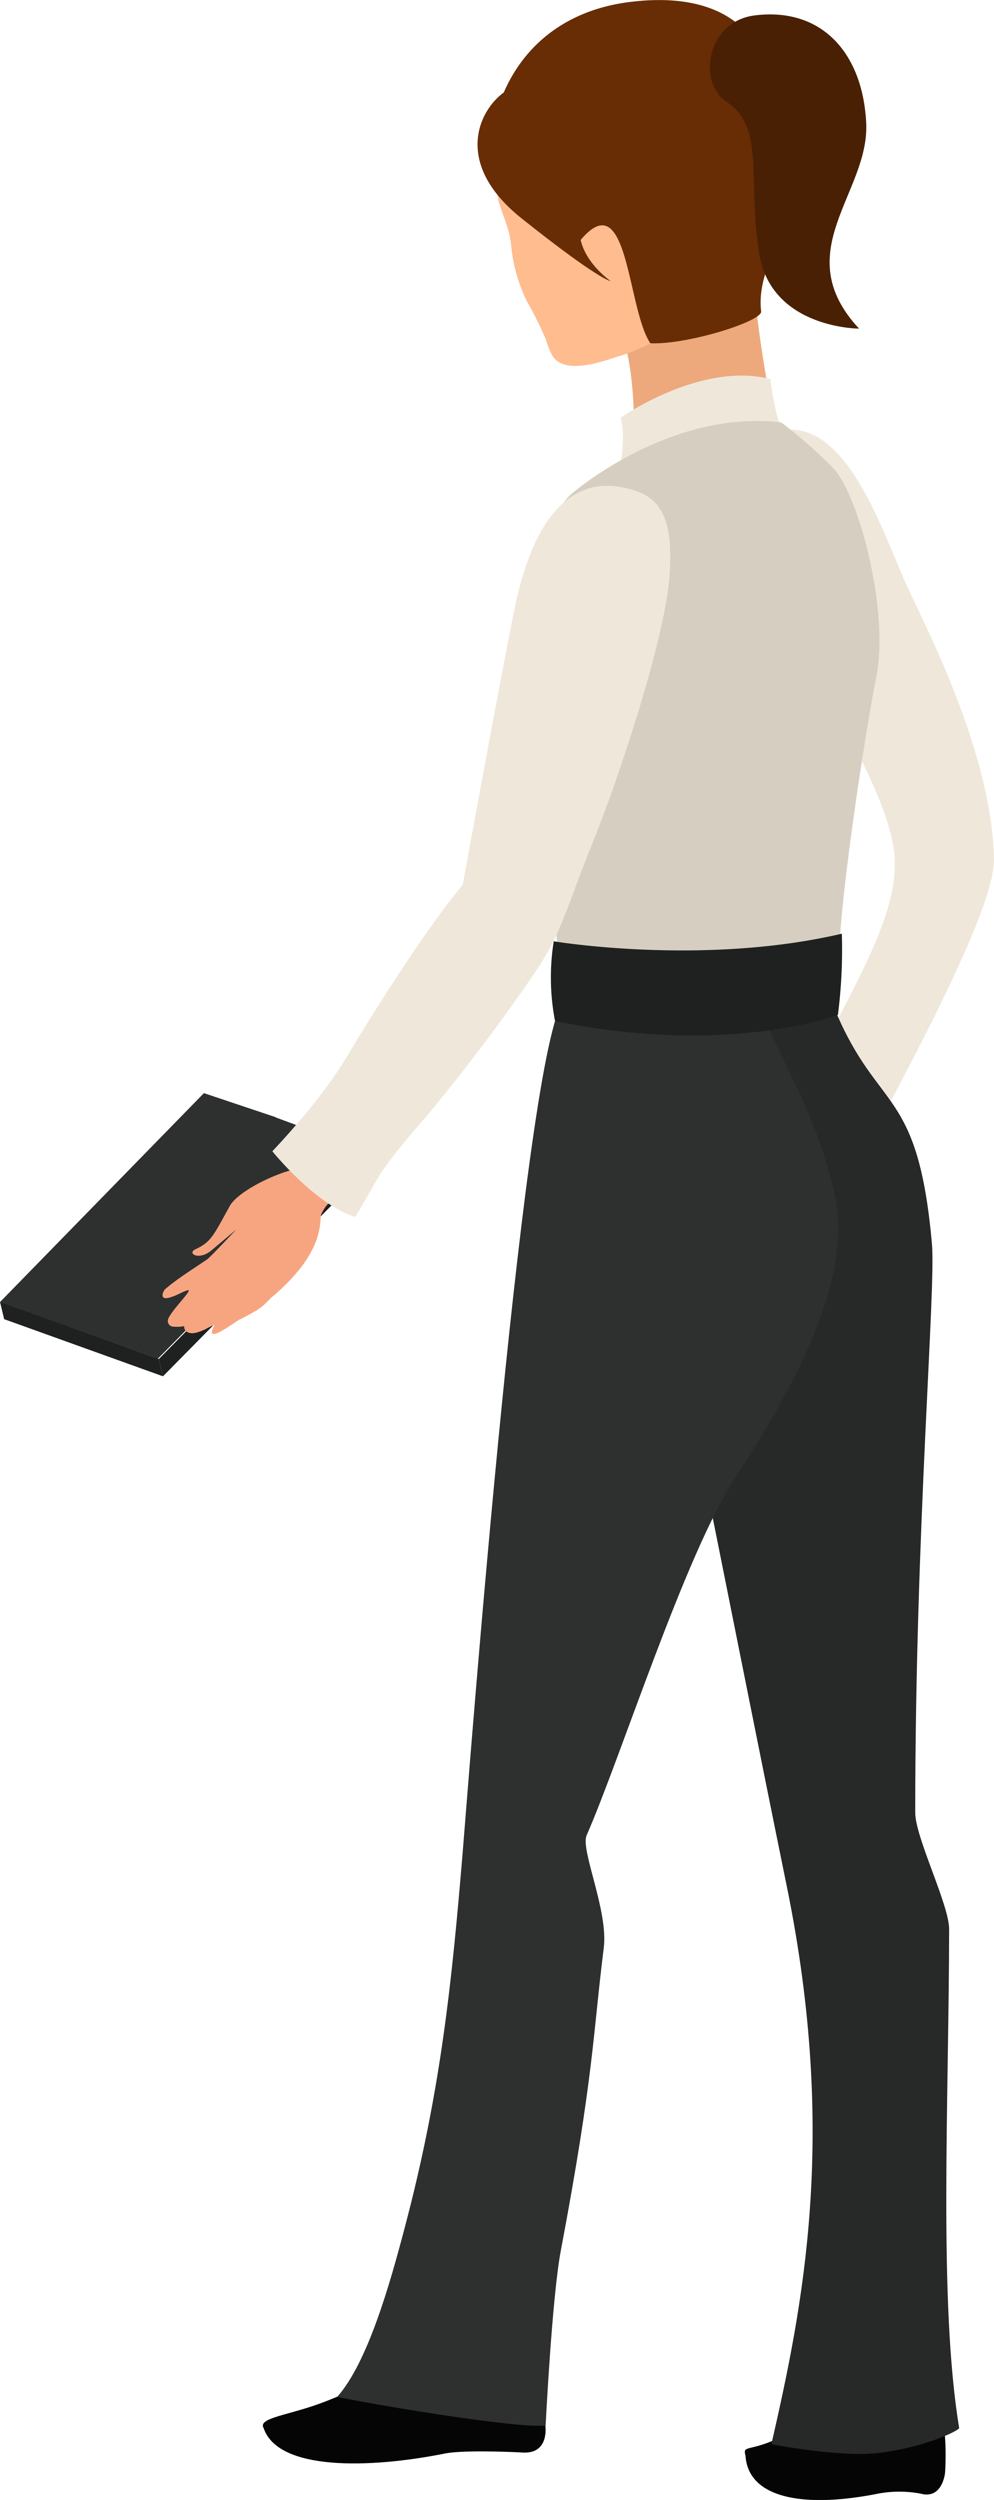 <svg xmlns="http://www.w3.org/2000/svg" viewBox="0 0 138.69 348.72"><defs><style>.cls-1{fill:#f7a581;}.cls-2{fill:#efe8da;}.cls-3{fill:#050505;}.cls-4{fill:#272828;}.cls-5{fill:#2e3030;}.cls-6{fill:#eda97c;}.cls-7{fill:#1f2121;}.cls-8{fill:#ffbc8f;}.cls-9{fill:#682d04;}.cls-10{fill:#492004;}.cls-11{fill:#d6cfc1;}</style></defs><title>Asset 33</title><g id="Layer_2" data-name="Layer 2"><g id="_ÎÓÈ_3" data-name="—ÎÓÈ_3"><path class="cls-1" d="M113.18,155.94c1.08.35,2.15.67,3.23,1,.22,1.19-.41.82-.12,1.63l1.46.75c.85,2.89-.92,10.09-2.61,12.13-2.18,2.6-3.11,2.82-4.68,6-.63,1.27-1.65,0-.74-2,.12-.27,2.07-4.19,2.07-4.19s-2.88,4.42-3.09,4.95c-.86,2.24-1.59,4.56-2.63,6.63-.2.39-1.37,1.27-1.3-.28,0-1.23.26-1.37.38-2.6s-2.12,2.75-3.31,3.53a.79.79,0,0,1-1.1-.42,5.91,5.91,0,0,1-.31-1.57.75.75,0,0,1-.73-.08c-.79-.52-.54-1.8-.4-2.65a8.91,8.91,0,0,0,.31-1.42c-2.38,2.12-.71-1.8-.12-3.51.08-.56,0,0,.12-.54s.24-1,.39-1.51h0l.18-.64c.13-.36.28-.72.44-1.06s.47-.82.73-1.22l.05,0c4.63-9.47,9.29-9.12,9.75-9.69a5.1,5.1,0,0,0,1.92-3.24Z"/><path class="cls-2" d="M124.8,119.37c-1-12.72-21.07-38.65-22.61-48.21-.83-5.15,2.06-9.25,4.71-10.43C117.34,56,122.85,73.5,126.42,81.46c2.32,5.19,12,23.29,12.27,38.43.1,6.75-11.25,28.06-20,44.05l-9.36-5.05C114.45,143.68,125.68,130.15,124.8,119.37Z"/><path class="cls-3" d="M114.44,337.18c4.07,7.33,16,3,17,.83.66,1,.5,6.05.42,6.91,0,0-.34,3.74-3.39,2.92a16.08,16.08,0,0,0-6.33.07c-10.45,2-17.76.39-18.12-5.37-.42-1.52.47-.52,4.62-2.44A44.16,44.16,0,0,0,114.44,337.18Z"/><path class="cls-3" d="M49.92,332.82c7.53,6.36,23.18.86,23.76-1.59,1,.89,2.26,6.22,2.41,7.13,0,0,.62,4-3.23,3.74-2.3-.14-8.5-.32-10.74.13-10.62,2.13-23.31,2.42-25.33-3.52-.91-1.49,3.62-1.79,8.51-3.69C49.92,333.22,49.92,332.82,49.92,332.82Z"/><path class="cls-4" d="M133.83,338.67c-2.89-17.49-1.43-45.45-1.4-69.58,0-3.41-4.73-12.79-4.73-16.25,0-39.62,2.9-73,2.33-79.34-1.94-21.82-7.4-18.25-13.4-32.34-1.48,0-18-2-18-2l-7.83,1.67-13.33-1.67s12.27,24.35,19.94,62.43c3.11,15.41,8.28,41.49,12.39,61.64,7.09,34.79,2.19,58.63-2.17,77.71,0,0,9.55,1.86,14.93,1.23C129.19,341.35,133.88,339,133.83,338.67Z"/><path class="cls-5" d="M79,139.13c-5.63,3.79-13.54,108.34-14.45,119.32-1.48,17.7-3,33.15-8.11,52.39-2,7.6-5.12,18.71-9.39,23.49,3.29.77,24.95,4.48,29.08,4,0,0,.89-17.86,2.11-24.34,4.64-24.56,4.51-30.47,6-42.26.67-5.19-3.28-13.68-2.39-15.72,4.73-10.78,13.67-39,20.65-49.75s16.68-27,14-39.42-9-21.14-9.71-25.13Z"/><path class="cls-6" d="M86.19,45.23c-2.33-4.9.15-5.91,2.26-8a11.31,11.31,0,0,1,16,0c.76.83.41-3.29.94-2.31-1.09,4.86,2.14,21.14,3,26.27-.59,1.19-3,1.49-3.86,2.31-2,2-5.19-1.71-8-1.83s-7.2-2.91-7.75,0C87.84,66.83,89.69,52.57,86.19,45.23Z"/><polygon class="cls-5" points="50.74 160.41 38.45 155.86 38.48 155.84 28.45 152.48 0.01 181.61 9.65 185.1 9.66 185.09 22.02 189.53 50.74 160.41"/><polygon class="cls-7" points="0 181.59 0.29 182.79 0.29 182.81 0.58 184.01 22.74 191.98 22.45 190.78 22.45 190.76 22.16 189.57 0 181.59"/><polygon class="cls-7" points="22.16 189.57 22.45 190.76 22.45 190.78 22.74 191.98 51.47 162.86 51.18 161.66 51.17 161.64 50.89 160.44 22.16 189.57"/><path class="cls-1" d="M47.54,166.49c-.59-1-1.16-1.94-1.7-2.91-1.2.07-.7.58-1.55.49l-1.08-1.23c-3-.15-9.89,3.08-11.16,5.4-2.33,4.25-2.64,5-4.74,6-1.29.57.38,1.61,2.08.26.24-.19,3.58-3,3.58-3s-3.61,3.85-4.08,4.18c-2,1.36-4.05,2.62-5.82,4.12-.33.28-.9,1.63.58,1.2,1.19-.35,1.28-.58,2.44-1s-2.17,2.71-2.65,4.05a.8.8,0,0,0,.67,1,5.73,5.73,0,0,0,1.6-.07.77.77,0,0,0,.25.69c.69.64,1.88.1,2.67-.24a10.76,10.76,0,0,1,1.31-.64c-1.5,2.82,1.91.27,3.44-.71.52-.2,0,0,.49-.24s.93-.48,1.37-.74v0l.58-.33a10,10,0,0,0,.93-.68c.34-.31.68-.65,1-1l0,0c8.11-6.74,6.66-11.2,7.11-11.77a5,5,0,0,1,2.69-2.63Z"/><path class="cls-8" d="M103.89,13.65c-6-7.35-16.83-6.32-22.4-2.06-2.95,2.26-11.16,4.14-12.21,10.25a30.78,30.78,0,0,0,.28,6.24c.66,2.12,1.57,4,1.76,6.17A22.49,22.49,0,0,0,73.5,42a52.29,52.29,0,0,1,2.67,5.35,10.55,10.55,0,0,0,.92,2.29c1.67,2.66,6.78.86,9.06.11a25.56,25.56,0,0,0,10.33-5.95c3.76-3.89,6-6.38,6.44-6.79C112.52,28.2,109.87,21,103.89,13.65Z"/><path class="cls-9" d="M113.09,18.2a15.78,15.78,0,0,0-6-7.73h0S105.81-2,87.77.29c-10.69,1.37-17.12,8.31-19,17.48a19,19,0,0,0,.37,8.06c1.19-.57,2.69-2.67,4.73.61,3.33,5.38,6.58,7.67,7,7.21,6.84-8.38,6.58,9.34,9.87,14.23,5.12.24,15.62-3.06,15.46-4.44C105.17,34.75,115.5,26.6,113.09,18.2Z"/><path class="cls-10" d="M105.29,2.15c9.36-1.18,15.09,5.25,15.57,15s-11,17.93-1,28.69c0,0-12.24,0-13.93-10.46s.88-17.55-4.53-21.16C97.28,11.55,98.58,3,105.29,2.15Z"/><path class="cls-9" d="M72,12c-4,1.23-10.12,9.77.75,18.44S85.2,39.21,85.2,39.21s-6.74-4.61-3.44-10.39S79.42,9.69,72,12Z"/><path class="cls-2" d="M86.59,58.27s11.18-7.89,20.91-5.39c0,0,.53,5.79,2.64,9.6-.66.39-14.21-1.81-24,4.49C86.19,67,87.51,61.43,86.59,58.27Z"/><path class="cls-11" d="M79.54,69.06s13.55-12,29.46-10.14a66.18,66.18,0,0,1,7.27,6.4c3.42,3.55,7.86,19.62,6,29.08s-5.2,32.17-5.2,39.41c0,0-10.33,6.36-39.17.77,0,0-.62-15.93-4.5-27.84S72.82,76.22,79.54,69.06Z"/><path class="cls-2" d="M54,162.44c2.08-2.94,4.54-5.52,6.82-8.31s4.61-5.78,6.84-8.73c1.85-2.46,3.67-5,5.43-7.47,1-1.49,2.1-3,3-4.56,2.42-4,4-9.48,6.54-15.68,3.54-8.64,10.21-28.6,10.8-37.51s-1.75-11.39-7-12.27c-4-.67-11.18.32-14.59,16.79-1.76,8.44-7.28,38.72-7.28,38.72-4.74,5.58-12.55,17.86-16.18,24S38,160.59,38,160.59s6,7.45,11.54,9.15c.12,0,3.24-5.56,3.6-6.11S53.7,162.83,54,162.44Z"/><path class="cls-7" d="M77.26,131.3s20.78,3.48,40.2-1.06a71.57,71.57,0,0,1-.55,11.34s-15.45,5.82-39.47.84A32.23,32.23,0,0,1,77.26,131.3Z"/></g></g></svg>